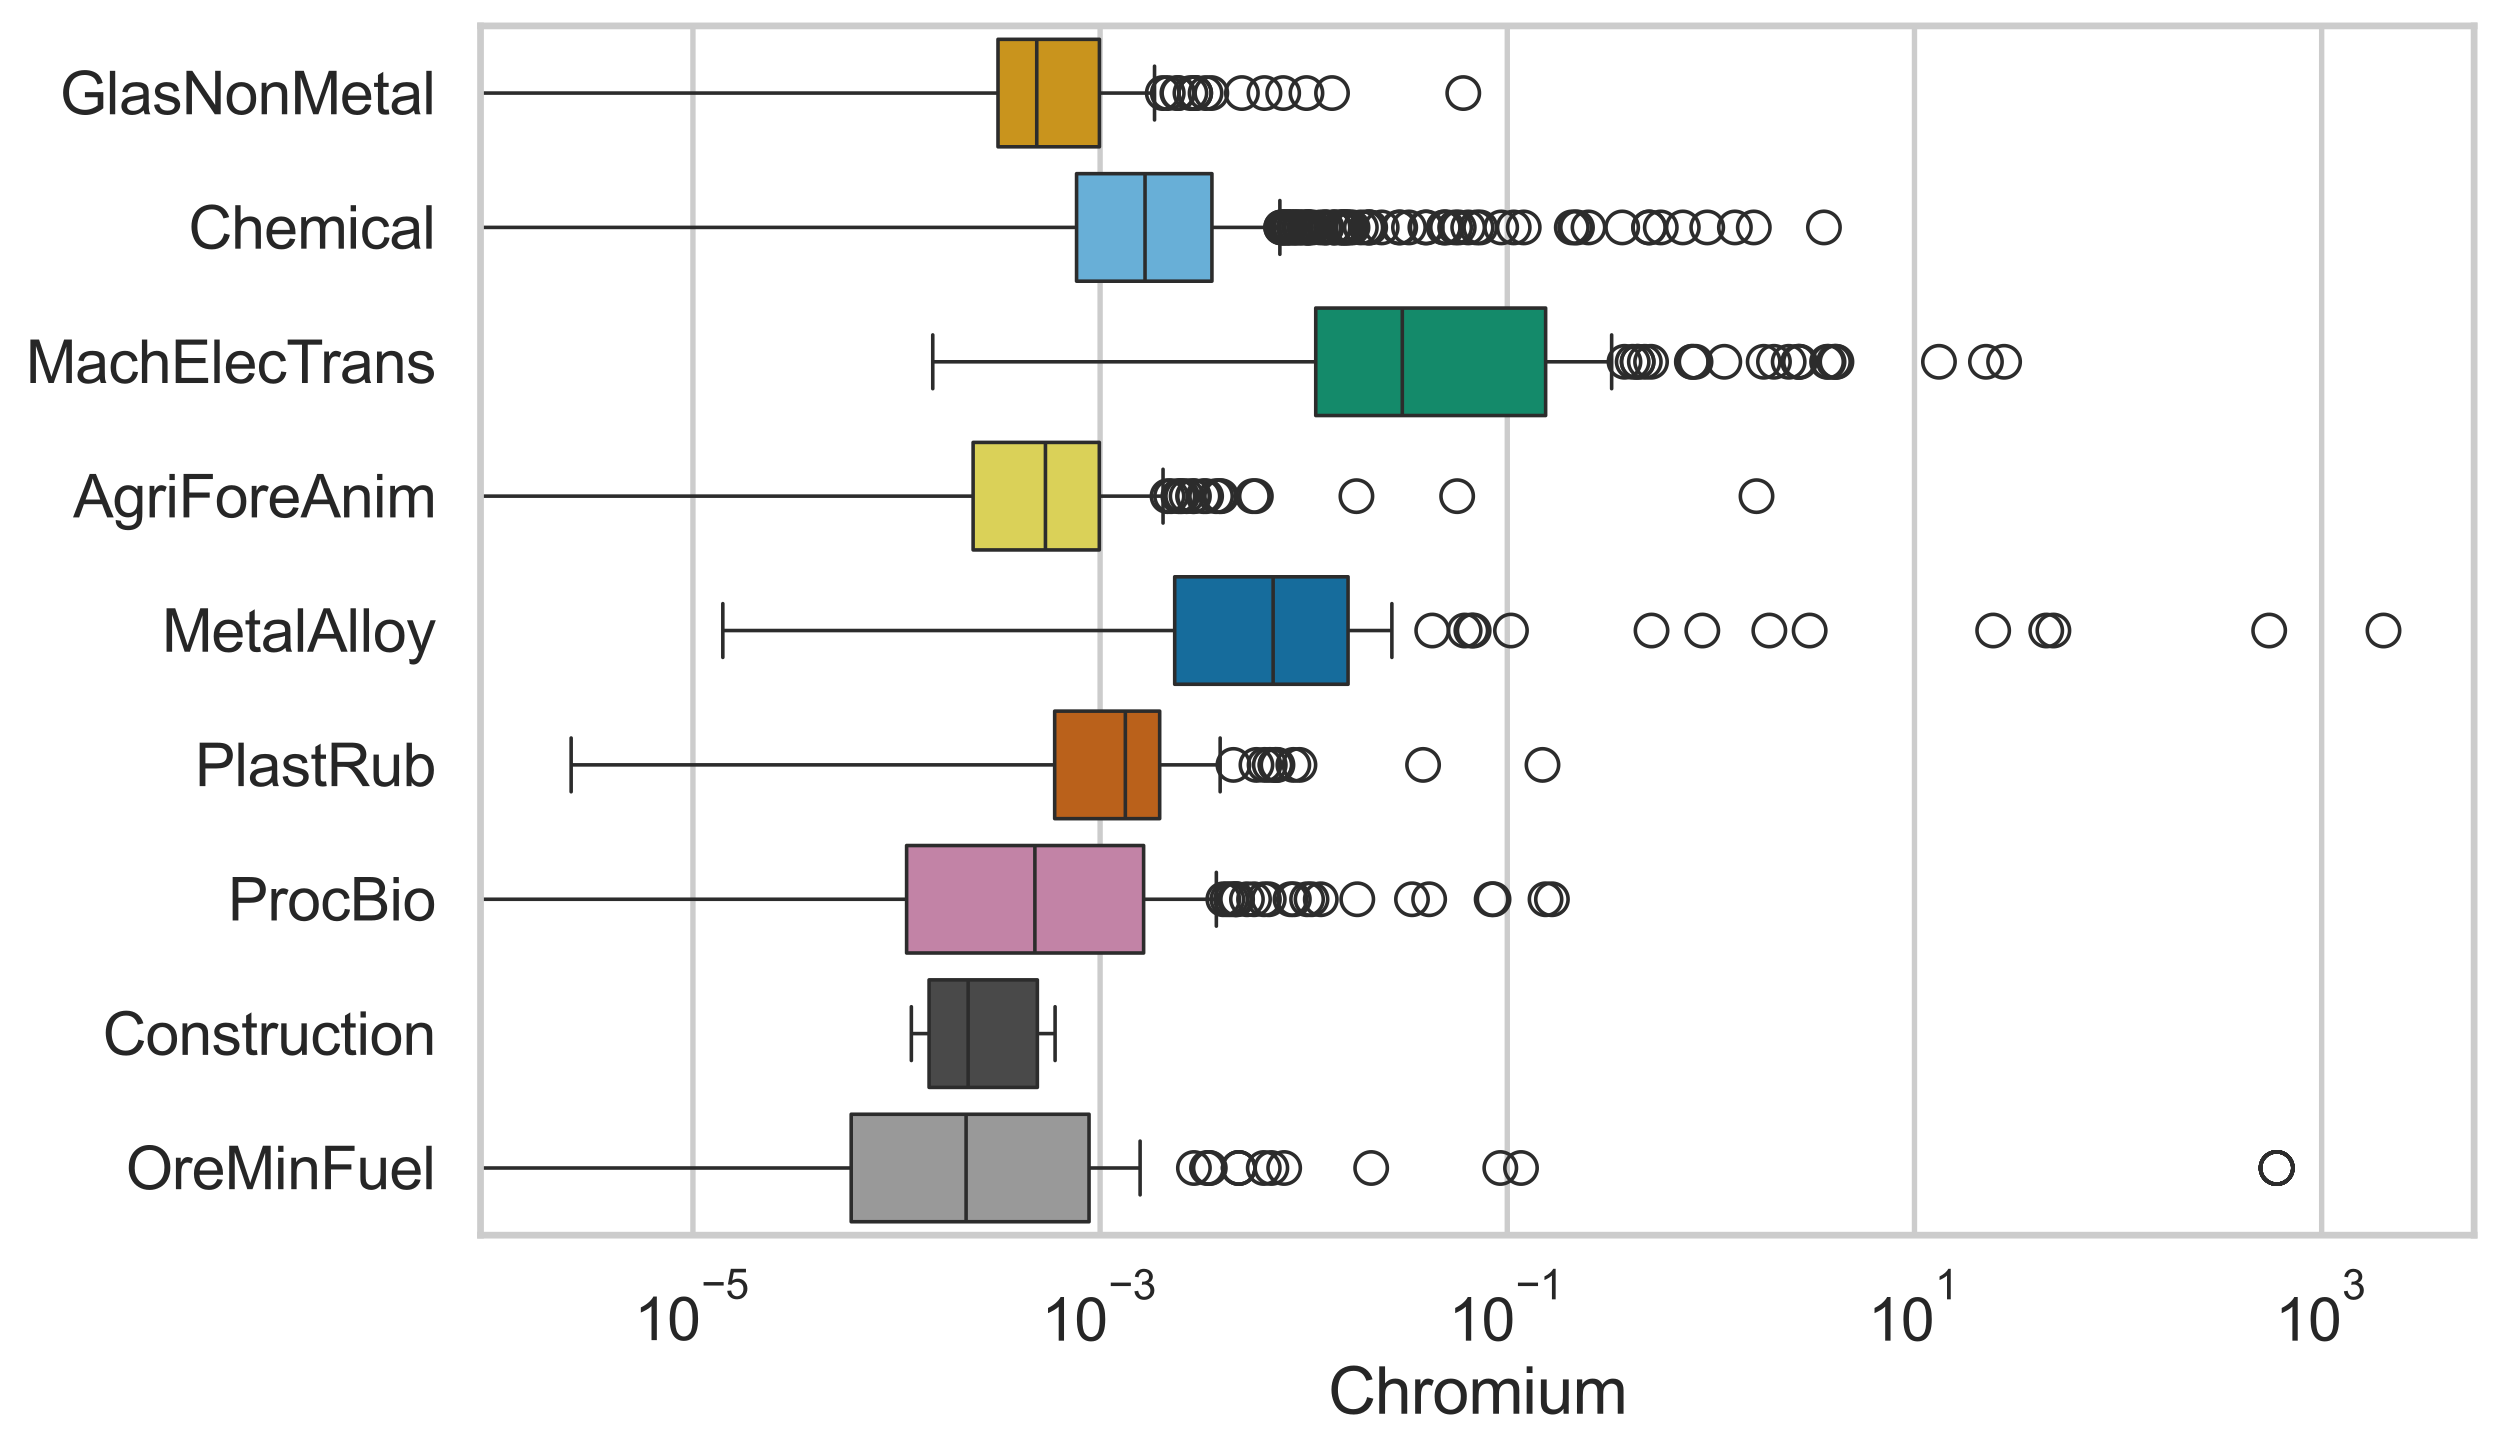 <?xml version="1.0" encoding="utf-8" standalone="no"?>
<!DOCTYPE svg PUBLIC "-//W3C//DTD SVG 1.1//EN"
  "http://www.w3.org/Graphics/SVG/1.1/DTD/svg11.dtd">
<svg xmlns:xlink="http://www.w3.org/1999/xlink" width="695.577pt" height="404.121pt" viewBox="0 0 695.577 404.121" xmlns="http://www.w3.org/2000/svg" version="1.1">
 <defs>
  <style type="text/css">*{stroke-linejoin: round; stroke-linecap: butt}</style>
 </defs>
 <g id="figure_1">
  <g id="patch_1">
   <path d="M 0 404.121 
L 695.577 404.121 
L 695.577 0 
L 0 0 
z
" style="fill: #ffffff"/>
  </g>
  <g id="axes_1">
   <g id="patch_2">
    <path d="M 133.697 343.665 
L 688.377 343.665 
L 688.377 7.2 
L 133.697 7.2 
z
" style="fill: #ffffff"/>
   </g>
   <g id="matplotlib.axis_1">
    <g id="xtick_1">
     <g id="line2d_1">
      <path d="M 192.794 343.665 
L 192.794 7.2 
" clip-path="url(#pe5f63f9178)" style="fill: none; stroke: #cccccc; stroke-width: 1.5; stroke-linecap: round"/>
     </g>
     <g id="text_1">
      <!-- $\mathdefault{10^{-5}}$ -->
      <g style="fill: #262626" transform="translate(176.459 373.015) scale(0.165 -0.165)">
       <defs>
        <path id="ArialMT-31" d="M 2384 0 
L 1822 0 
L 1822 3584 
Q 1619 3391 1289 3197 
Q 959 3003 697 2906 
L 697 3450 
Q 1169 3672 1522 3987 
Q 1875 4303 2022 4600 
L 2384 4600 
L 2384 0 
z
" transform="scale(0.016)"/>
        <path id="ArialMT-30" d="M 266 2259 
Q 266 3072 433 3567 
Q 600 4063 929 4331 
Q 1259 4600 1759 4600 
Q 2128 4600 2406 4451 
Q 2684 4303 2865 4023 
Q 3047 3744 3150 3342 
Q 3253 2941 3253 2259 
Q 3253 1453 3087 958 
Q 2922 463 2592 192 
Q 2263 -78 1759 -78 
Q 1097 -78 719 397 
Q 266 969 266 2259 
z
M 844 2259 
Q 844 1131 1108 757 
Q 1372 384 1759 384 
Q 2147 384 2411 759 
Q 2675 1134 2675 2259 
Q 2675 3391 2411 3762 
Q 2147 4134 1753 4134 
Q 1366 4134 1134 3806 
Q 844 3388 844 2259 
z
" transform="scale(0.016)"/>
        <path id="ArialMT-2212" d="M 3381 1997 
L 356 1997 
L 356 2522 
L 3381 2522 
L 3381 1997 
z
" transform="scale(0.016)"/>
        <path id="ArialMT-35" d="M 266 1200 
L 856 1250 
Q 922 819 1161 601 
Q 1400 384 1738 384 
Q 2144 384 2425 690 
Q 2706 997 2706 1503 
Q 2706 1984 2436 2262 
Q 2166 2541 1728 2541 
Q 1456 2541 1237 2417 
Q 1019 2294 894 2097 
L 366 2166 
L 809 4519 
L 3088 4519 
L 3088 3981 
L 1259 3981 
L 1013 2750 
Q 1425 3038 1878 3038 
Q 2478 3038 2890 2622 
Q 3303 2206 3303 1553 
Q 3303 931 2941 478 
Q 2500 -78 1738 -78 
Q 1113 -78 717 272 
Q 322 622 266 1200 
z
" transform="scale(0.016)"/>
       </defs>
       <use xlink:href="#ArialMT-31" transform="translate(0 0.88)"/>
       <use xlink:href="#ArialMT-30" transform="translate(55.615 0.88)"/>
       <use xlink:href="#ArialMT-2212" transform="translate(112.973 70.573) scale(0.7)"/>
       <use xlink:href="#ArialMT-35" transform="translate(153.852 70.573) scale(0.7)"/>
      </g>
     </g>
    </g>
    <g id="xtick_2">
     <g id="line2d_2">
      <path d="M 306.085 343.665 
L 306.085 7.2 
" clip-path="url(#pe5f63f9178)" style="fill: none; stroke: #cccccc; stroke-width: 1.5; stroke-linecap: round"/>
     </g>
     <g id="text_2">
      <!-- $\mathdefault{10^{-3}}$ -->
      <g style="fill: #262626" transform="translate(289.75 373.18) scale(0.165 -0.165)">
       <defs>
        <path id="ArialMT-33" d="M 269 1209 
L 831 1284 
Q 928 806 1161 595 
Q 1394 384 1728 384 
Q 2125 384 2398 659 
Q 2672 934 2672 1341 
Q 2672 1728 2419 1979 
Q 2166 2231 1775 2231 
Q 1616 2231 1378 2169 
L 1441 2663 
Q 1497 2656 1531 2656 
Q 1891 2656 2178 2843 
Q 2466 3031 2466 3422 
Q 2466 3731 2256 3934 
Q 2047 4138 1716 4138 
Q 1388 4138 1169 3931 
Q 950 3725 888 3313 
L 325 3413 
Q 428 3978 793 4289 
Q 1159 4600 1703 4600 
Q 2078 4600 2393 4439 
Q 2709 4278 2876 4000 
Q 3044 3722 3044 3409 
Q 3044 3113 2884 2869 
Q 2725 2625 2413 2481 
Q 2819 2388 3044 2092 
Q 3269 1797 3269 1353 
Q 3269 753 2831 336 
Q 2394 -81 1725 -81 
Q 1122 -81 723 278 
Q 325 638 269 1209 
z
" transform="scale(0.016)"/>
       </defs>
       <use xlink:href="#ArialMT-31" transform="translate(0 0.994)"/>
       <use xlink:href="#ArialMT-30" transform="translate(55.615 0.994)"/>
       <use xlink:href="#ArialMT-2212" transform="translate(112.973 70.688) scale(0.7)"/>
       <use xlink:href="#ArialMT-33" transform="translate(153.852 70.688) scale(0.7)"/>
      </g>
     </g>
    </g>
    <g id="xtick_3">
     <g id="line2d_3">
      <path d="M 419.375 343.665 
L 419.375 7.2 
" clip-path="url(#pe5f63f9178)" style="fill: none; stroke: #cccccc; stroke-width: 1.5; stroke-linecap: round"/>
     </g>
     <g id="text_3">
      <!-- $\mathdefault{10^{-1}}$ -->
      <g style="fill: #262626" transform="translate(403.04 373.18) scale(0.165 -0.165)">
       <use xlink:href="#ArialMT-31" transform="translate(0 0.994)"/>
       <use xlink:href="#ArialMT-30" transform="translate(55.615 0.994)"/>
       <use xlink:href="#ArialMT-2212" transform="translate(112.973 70.688) scale(0.7)"/>
       <use xlink:href="#ArialMT-31" transform="translate(153.852 70.688) scale(0.7)"/>
      </g>
     </g>
    </g>
    <g id="xtick_4">
     <g id="line2d_4">
      <path d="M 532.666 343.665 
L 532.666 7.2 
" clip-path="url(#pe5f63f9178)" style="fill: none; stroke: #cccccc; stroke-width: 1.5; stroke-linecap: round"/>
     </g>
     <g id="text_4">
      <!-- $\mathdefault{10^{1}}$ -->
      <g style="fill: #262626" transform="translate(519.713 373.18) scale(0.165 -0.165)">
       <use xlink:href="#ArialMT-31" transform="translate(0 0.994)"/>
       <use xlink:href="#ArialMT-30" transform="translate(55.615 0.994)"/>
       <use xlink:href="#ArialMT-31" transform="translate(112.973 70.688) scale(0.7)"/>
      </g>
     </g>
    </g>
    <g id="xtick_5">
     <g id="line2d_5">
      <path d="M 645.956 343.665 
L 645.956 7.2 
" clip-path="url(#pe5f63f9178)" style="fill: none; stroke: #cccccc; stroke-width: 1.5; stroke-linecap: round"/>
     </g>
     <g id="text_5">
      <!-- $\mathdefault{10^{3}}$ -->
      <g style="fill: #262626" transform="translate(633.004 373.18) scale(0.165 -0.165)">
       <use xlink:href="#ArialMT-31" transform="translate(0 0.994)"/>
       <use xlink:href="#ArialMT-30" transform="translate(55.615 0.994)"/>
       <use xlink:href="#ArialMT-33" transform="translate(112.973 70.688) scale(0.7)"/>
      </g>
     </g>
    </g>
    <g id="text_6">
     <!-- Chromium -->
     <g style="fill: #262626" transform="translate(369.533 393.344) scale(0.18 -0.18)">
      <defs>
       <path id="ArialMT-43" d="M 3763 1606 
L 4369 1453 
Q 4178 706 3683 314 
Q 3188 -78 2472 -78 
Q 1731 -78 1267 223 
Q 803 525 561 1097 
Q 319 1669 319 2325 
Q 319 3041 592 3573 
Q 866 4106 1370 4382 
Q 1875 4659 2481 4659 
Q 3169 4659 3637 4309 
Q 4106 3959 4291 3325 
L 3694 3184 
Q 3534 3684 3231 3912 
Q 2928 4141 2469 4141 
Q 1941 4141 1586 3887 
Q 1231 3634 1087 3207 
Q 944 2781 944 2328 
Q 944 1744 1114 1308 
Q 1284 872 1643 656 
Q 2003 441 2422 441 
Q 2931 441 3284 734 
Q 3638 1028 3763 1606 
z
" transform="scale(0.016)"/>
       <path id="ArialMT-68" d="M 422 0 
L 422 4581 
L 984 4581 
L 984 2938 
Q 1378 3394 1978 3394 
Q 2347 3394 2619 3248 
Q 2891 3103 3008 2847 
Q 3125 2591 3125 2103 
L 3125 0 
L 2563 0 
L 2563 2103 
Q 2563 2525 2380 2717 
Q 2197 2909 1863 2909 
Q 1613 2909 1392 2779 
Q 1172 2650 1078 2428 
Q 984 2206 984 1816 
L 984 0 
L 422 0 
z
" transform="scale(0.016)"/>
       <path id="ArialMT-72" d="M 416 0 
L 416 3319 
L 922 3319 
L 922 2816 
Q 1116 3169 1280 3281 
Q 1444 3394 1641 3394 
Q 1925 3394 2219 3213 
L 2025 2691 
Q 1819 2813 1613 2813 
Q 1428 2813 1281 2702 
Q 1134 2591 1072 2394 
Q 978 2094 978 1738 
L 978 0 
L 416 0 
z
" transform="scale(0.016)"/>
       <path id="ArialMT-6f" d="M 213 1659 
Q 213 2581 725 3025 
Q 1153 3394 1769 3394 
Q 2453 3394 2887 2945 
Q 3322 2497 3322 1706 
Q 3322 1066 3130 698 
Q 2938 331 2570 128 
Q 2203 -75 1769 -75 
Q 1072 -75 642 372 
Q 213 819 213 1659 
z
M 791 1659 
Q 791 1022 1069 705 
Q 1347 388 1769 388 
Q 2188 388 2466 706 
Q 2744 1025 2744 1678 
Q 2744 2294 2464 2611 
Q 2184 2928 1769 2928 
Q 1347 2928 1069 2612 
Q 791 2297 791 1659 
z
" transform="scale(0.016)"/>
       <path id="ArialMT-6d" d="M 422 0 
L 422 3319 
L 925 3319 
L 925 2853 
Q 1081 3097 1340 3245 
Q 1600 3394 1931 3394 
Q 2300 3394 2536 3241 
Q 2772 3088 2869 2813 
Q 3263 3394 3894 3394 
Q 4388 3394 4653 3120 
Q 4919 2847 4919 2278 
L 4919 0 
L 4359 0 
L 4359 2091 
Q 4359 2428 4304 2576 
Q 4250 2725 4106 2815 
Q 3963 2906 3769 2906 
Q 3419 2906 3187 2673 
Q 2956 2441 2956 1928 
L 2956 0 
L 2394 0 
L 2394 2156 
Q 2394 2531 2256 2718 
Q 2119 2906 1806 2906 
Q 1569 2906 1367 2781 
Q 1166 2656 1075 2415 
Q 984 2175 984 1722 
L 984 0 
L 422 0 
z
" transform="scale(0.016)"/>
       <path id="ArialMT-69" d="M 425 3934 
L 425 4581 
L 988 4581 
L 988 3934 
L 425 3934 
z
M 425 0 
L 425 3319 
L 988 3319 
L 988 0 
L 425 0 
z
" transform="scale(0.016)"/>
       <path id="ArialMT-75" d="M 2597 0 
L 2597 488 
Q 2209 -75 1544 -75 
Q 1250 -75 995 37 
Q 741 150 617 320 
Q 494 491 444 738 
Q 409 903 409 1263 
L 409 3319 
L 972 3319 
L 972 1478 
Q 972 1038 1006 884 
Q 1059 663 1231 536 
Q 1403 409 1656 409 
Q 1909 409 2131 539 
Q 2353 669 2445 892 
Q 2538 1116 2538 1541 
L 2538 3319 
L 3100 3319 
L 3100 0 
L 2597 0 
z
" transform="scale(0.016)"/>
      </defs>
      <use xlink:href="#ArialMT-43"/>
      <use xlink:href="#ArialMT-68" transform="translate(72.217 0)"/>
      <use xlink:href="#ArialMT-72" transform="translate(127.832 0)"/>
      <use xlink:href="#ArialMT-6f" transform="translate(161.133 0)"/>
      <use xlink:href="#ArialMT-6d" transform="translate(216.748 0)"/>
      <use xlink:href="#ArialMT-69" transform="translate(300.049 0)"/>
      <use xlink:href="#ArialMT-75" transform="translate(322.266 0)"/>
      <use xlink:href="#ArialMT-6d" transform="translate(377.881 0)"/>
     </g>
    </g>
   </g>
   <g id="matplotlib.axis_2">
    <g id="ytick_1">
     <g id="text_7">
      <!-- GlasNonMetal -->
      <g style="fill: #262626" transform="translate(16.659 31.798) scale(0.165 -0.165)">
       <defs>
        <path id="ArialMT-47" d="M 2638 1797 
L 2638 2334 
L 4578 2338 
L 4578 638 
Q 4131 281 3656 101 
Q 3181 -78 2681 -78 
Q 2006 -78 1454 211 
Q 903 500 622 1047 
Q 341 1594 341 2269 
Q 341 2938 620 3517 
Q 900 4097 1425 4378 
Q 1950 4659 2634 4659 
Q 3131 4659 3532 4498 
Q 3934 4338 4162 4050 
Q 4391 3763 4509 3300 
L 3963 3150 
Q 3859 3500 3706 3700 
Q 3553 3900 3268 4020 
Q 2984 4141 2638 4141 
Q 2222 4141 1919 4014 
Q 1616 3888 1430 3681 
Q 1244 3475 1141 3228 
Q 966 2803 966 2306 
Q 966 1694 1177 1281 
Q 1388 869 1791 669 
Q 2194 469 2647 469 
Q 3041 469 3416 620 
Q 3791 772 3984 944 
L 3984 1797 
L 2638 1797 
z
" transform="scale(0.016)"/>
        <path id="ArialMT-6c" d="M 409 0 
L 409 4581 
L 972 4581 
L 972 0 
L 409 0 
z
" transform="scale(0.016)"/>
        <path id="ArialMT-61" d="M 2588 409 
Q 2275 144 1986 34 
Q 1697 -75 1366 -75 
Q 819 -75 525 192 
Q 231 459 231 875 
Q 231 1119 342 1320 
Q 453 1522 633 1644 
Q 813 1766 1038 1828 
Q 1203 1872 1538 1913 
Q 2219 1994 2541 2106 
Q 2544 2222 2544 2253 
Q 2544 2597 2384 2738 
Q 2169 2928 1744 2928 
Q 1347 2928 1158 2789 
Q 969 2650 878 2297 
L 328 2372 
Q 403 2725 575 2942 
Q 747 3159 1072 3276 
Q 1397 3394 1825 3394 
Q 2250 3394 2515 3294 
Q 2781 3194 2906 3042 
Q 3031 2891 3081 2659 
Q 3109 2516 3109 2141 
L 3109 1391 
Q 3109 606 3145 398 
Q 3181 191 3288 0 
L 2700 0 
Q 2613 175 2588 409 
z
M 2541 1666 
Q 2234 1541 1622 1453 
Q 1275 1403 1131 1340 
Q 988 1278 909 1158 
Q 831 1038 831 891 
Q 831 666 1001 516 
Q 1172 366 1500 366 
Q 1825 366 2078 508 
Q 2331 650 2450 897 
Q 2541 1088 2541 1459 
L 2541 1666 
z
" transform="scale(0.016)"/>
        <path id="ArialMT-73" d="M 197 991 
L 753 1078 
Q 800 744 1014 566 
Q 1228 388 1613 388 
Q 2000 388 2187 545 
Q 2375 703 2375 916 
Q 2375 1106 2209 1216 
Q 2094 1291 1634 1406 
Q 1016 1563 777 1677 
Q 538 1791 414 1992 
Q 291 2194 291 2438 
Q 291 2659 392 2848 
Q 494 3038 669 3163 
Q 800 3259 1026 3326 
Q 1253 3394 1513 3394 
Q 1903 3394 2198 3281 
Q 2494 3169 2634 2976 
Q 2775 2784 2828 2463 
L 2278 2388 
Q 2241 2644 2061 2787 
Q 1881 2931 1553 2931 
Q 1166 2931 1000 2803 
Q 834 2675 834 2503 
Q 834 2394 903 2306 
Q 972 2216 1119 2156 
Q 1203 2125 1616 2013 
Q 2213 1853 2448 1751 
Q 2684 1650 2818 1456 
Q 2953 1263 2953 975 
Q 2953 694 2789 445 
Q 2625 197 2315 61 
Q 2006 -75 1616 -75 
Q 969 -75 630 194 
Q 291 463 197 991 
z
" transform="scale(0.016)"/>
        <path id="ArialMT-4e" d="M 488 0 
L 488 4581 
L 1109 4581 
L 3516 984 
L 3516 4581 
L 4097 4581 
L 4097 0 
L 3475 0 
L 1069 3600 
L 1069 0 
L 488 0 
z
" transform="scale(0.016)"/>
        <path id="ArialMT-6e" d="M 422 0 
L 422 3319 
L 928 3319 
L 928 2847 
Q 1294 3394 1984 3394 
Q 2284 3394 2536 3286 
Q 2788 3178 2913 3003 
Q 3038 2828 3088 2588 
Q 3119 2431 3119 2041 
L 3119 0 
L 2556 0 
L 2556 2019 
Q 2556 2363 2490 2533 
Q 2425 2703 2258 2804 
Q 2091 2906 1866 2906 
Q 1506 2906 1245 2678 
Q 984 2450 984 1813 
L 984 0 
L 422 0 
z
" transform="scale(0.016)"/>
        <path id="ArialMT-4d" d="M 475 0 
L 475 4581 
L 1388 4581 
L 2472 1338 
Q 2622 884 2691 659 
Q 2769 909 2934 1394 
L 4031 4581 
L 4847 4581 
L 4847 0 
L 4263 0 
L 4263 3834 
L 2931 0 
L 2384 0 
L 1059 3900 
L 1059 0 
L 475 0 
z
" transform="scale(0.016)"/>
        <path id="ArialMT-65" d="M 2694 1069 
L 3275 997 
Q 3138 488 2766 206 
Q 2394 -75 1816 -75 
Q 1088 -75 661 373 
Q 234 822 234 1631 
Q 234 2469 665 2931 
Q 1097 3394 1784 3394 
Q 2450 3394 2872 2941 
Q 3294 2488 3294 1666 
Q 3294 1616 3291 1516 
L 816 1516 
Q 847 969 1125 678 
Q 1403 388 1819 388 
Q 2128 388 2347 550 
Q 2566 713 2694 1069 
z
M 847 1978 
L 2700 1978 
Q 2663 2397 2488 2606 
Q 2219 2931 1791 2931 
Q 1403 2931 1139 2672 
Q 875 2413 847 1978 
z
" transform="scale(0.016)"/>
        <path id="ArialMT-74" d="M 1650 503 
L 1731 6 
Q 1494 -44 1306 -44 
Q 1000 -44 831 53 
Q 663 150 594 308 
Q 525 466 525 972 
L 525 2881 
L 113 2881 
L 113 3319 
L 525 3319 
L 525 4141 
L 1084 4478 
L 1084 3319 
L 1650 3319 
L 1650 2881 
L 1084 2881 
L 1084 941 
Q 1084 700 1114 631 
Q 1144 563 1211 522 
Q 1278 481 1403 481 
Q 1497 481 1650 503 
z
" transform="scale(0.016)"/>
       </defs>
       <use xlink:href="#ArialMT-47"/>
       <use xlink:href="#ArialMT-6c" transform="translate(77.783 0)"/>
       <use xlink:href="#ArialMT-61" transform="translate(100 0)"/>
       <use xlink:href="#ArialMT-73" transform="translate(155.615 0)"/>
       <use xlink:href="#ArialMT-4e" transform="translate(205.615 0)"/>
       <use xlink:href="#ArialMT-6f" transform="translate(277.832 0)"/>
       <use xlink:href="#ArialMT-6e" transform="translate(333.447 0)"/>
       <use xlink:href="#ArialMT-4d" transform="translate(389.062 0)"/>
       <use xlink:href="#ArialMT-65" transform="translate(472.363 0)"/>
       <use xlink:href="#ArialMT-74" transform="translate(527.979 0)"/>
       <use xlink:href="#ArialMT-61" transform="translate(555.762 0)"/>
       <use xlink:href="#ArialMT-6c" transform="translate(611.377 0)"/>
      </g>
     </g>
    </g>
    <g id="ytick_2">
     <g id="text_8">
      <!-- Chemical -->
      <g style="fill: #262626" transform="translate(52.428 69.183) scale(0.165 -0.165)">
       <defs>
        <path id="ArialMT-63" d="M 2588 1216 
L 3141 1144 
Q 3050 572 2676 248 
Q 2303 -75 1759 -75 
Q 1078 -75 664 370 
Q 250 816 250 1647 
Q 250 2184 428 2587 
Q 606 2991 970 3192 
Q 1334 3394 1763 3394 
Q 2303 3394 2647 3120 
Q 2991 2847 3088 2344 
L 2541 2259 
Q 2463 2594 2264 2762 
Q 2066 2931 1784 2931 
Q 1359 2931 1093 2626 
Q 828 2322 828 1663 
Q 828 994 1084 691 
Q 1341 388 1753 388 
Q 2084 388 2306 591 
Q 2528 794 2588 1216 
z
" transform="scale(0.016)"/>
       </defs>
       <use xlink:href="#ArialMT-43"/>
       <use xlink:href="#ArialMT-68" transform="translate(72.217 0)"/>
       <use xlink:href="#ArialMT-65" transform="translate(127.832 0)"/>
       <use xlink:href="#ArialMT-6d" transform="translate(183.447 0)"/>
       <use xlink:href="#ArialMT-69" transform="translate(266.748 0)"/>
       <use xlink:href="#ArialMT-63" transform="translate(288.965 0)"/>
       <use xlink:href="#ArialMT-61" transform="translate(338.965 0)"/>
       <use xlink:href="#ArialMT-6c" transform="translate(394.58 0)"/>
      </g>
     </g>
    </g>
    <g id="ytick_3">
     <g id="text_9">
      <!-- MachElecTrans -->
      <g style="fill: #262626" transform="translate(7.2 106.568) scale(0.165 -0.165)">
       <defs>
        <path id="ArialMT-45" d="M 506 0 
L 506 4581 
L 3819 4581 
L 3819 4041 
L 1113 4041 
L 1113 2638 
L 3647 2638 
L 3647 2100 
L 1113 2100 
L 1113 541 
L 3925 541 
L 3925 0 
L 506 0 
z
" transform="scale(0.016)"/>
        <path id="ArialMT-54" d="M 1659 0 
L 1659 4041 
L 150 4041 
L 150 4581 
L 3781 4581 
L 3781 4041 
L 2266 4041 
L 2266 0 
L 1659 0 
z
" transform="scale(0.016)"/>
       </defs>
       <use xlink:href="#ArialMT-4d"/>
       <use xlink:href="#ArialMT-61" transform="translate(83.301 0)"/>
       <use xlink:href="#ArialMT-63" transform="translate(138.916 0)"/>
       <use xlink:href="#ArialMT-68" transform="translate(188.916 0)"/>
       <use xlink:href="#ArialMT-45" transform="translate(244.531 0)"/>
       <use xlink:href="#ArialMT-6c" transform="translate(311.23 0)"/>
       <use xlink:href="#ArialMT-65" transform="translate(333.447 0)"/>
       <use xlink:href="#ArialMT-63" transform="translate(389.062 0)"/>
       <use xlink:href="#ArialMT-54" transform="translate(439.062 0)"/>
       <use xlink:href="#ArialMT-72" transform="translate(496.396 0)"/>
       <use xlink:href="#ArialMT-61" transform="translate(529.697 0)"/>
       <use xlink:href="#ArialMT-6e" transform="translate(585.312 0)"/>
       <use xlink:href="#ArialMT-73" transform="translate(640.928 0)"/>
      </g>
     </g>
    </g>
    <g id="ytick_4">
     <g id="text_10">
      <!-- AgriForeAnim -->
      <g style="fill: #262626" transform="translate(20.341 143.953) scale(0.165 -0.165)">
       <defs>
        <path id="ArialMT-41" d="M -9 0 
L 1750 4581 
L 2403 4581 
L 4278 0 
L 3588 0 
L 3053 1388 
L 1138 1388 
L 634 0 
L -9 0 
z
M 1313 1881 
L 2866 1881 
L 2388 3150 
Q 2169 3728 2063 4100 
Q 1975 3659 1816 3225 
L 1313 1881 
z
" transform="scale(0.016)"/>
        <path id="ArialMT-67" d="M 319 -275 
L 866 -356 
Q 900 -609 1056 -725 
Q 1266 -881 1628 -881 
Q 2019 -881 2231 -725 
Q 2444 -569 2519 -288 
Q 2563 -116 2559 434 
Q 2191 0 1641 0 
Q 956 0 581 494 
Q 206 988 206 1678 
Q 206 2153 378 2554 
Q 550 2956 876 3175 
Q 1203 3394 1644 3394 
Q 2231 3394 2613 2919 
L 2613 3319 
L 3131 3319 
L 3131 450 
Q 3131 -325 2973 -648 
Q 2816 -972 2473 -1159 
Q 2131 -1347 1631 -1347 
Q 1038 -1347 672 -1080 
Q 306 -813 319 -275 
z
M 784 1719 
Q 784 1066 1043 766 
Q 1303 466 1694 466 
Q 2081 466 2343 764 
Q 2606 1063 2606 1700 
Q 2606 2309 2336 2618 
Q 2066 2928 1684 2928 
Q 1309 2928 1046 2623 
Q 784 2319 784 1719 
z
" transform="scale(0.016)"/>
        <path id="ArialMT-46" d="M 525 0 
L 525 4581 
L 3616 4581 
L 3616 4041 
L 1131 4041 
L 1131 2622 
L 3281 2622 
L 3281 2081 
L 1131 2081 
L 1131 0 
L 525 0 
z
" transform="scale(0.016)"/>
       </defs>
       <use xlink:href="#ArialMT-41"/>
       <use xlink:href="#ArialMT-67" transform="translate(66.699 0)"/>
       <use xlink:href="#ArialMT-72" transform="translate(122.314 0)"/>
       <use xlink:href="#ArialMT-69" transform="translate(155.615 0)"/>
       <use xlink:href="#ArialMT-46" transform="translate(177.832 0)"/>
       <use xlink:href="#ArialMT-6f" transform="translate(238.916 0)"/>
       <use xlink:href="#ArialMT-72" transform="translate(294.531 0)"/>
       <use xlink:href="#ArialMT-65" transform="translate(327.832 0)"/>
       <use xlink:href="#ArialMT-41" transform="translate(383.447 0)"/>
       <use xlink:href="#ArialMT-6e" transform="translate(450.146 0)"/>
       <use xlink:href="#ArialMT-69" transform="translate(505.762 0)"/>
       <use xlink:href="#ArialMT-6d" transform="translate(527.979 0)"/>
      </g>
     </g>
    </g>
    <g id="ytick_5">
     <g id="text_11">
      <!-- MetalAlloy -->
      <g style="fill: #262626" transform="translate(45.088 181.337) scale(0.165 -0.165)">
       <defs>
        <path id="ArialMT-79" d="M 397 -1278 
L 334 -750 
Q 519 -800 656 -800 
Q 844 -800 956 -737 
Q 1069 -675 1141 -563 
Q 1194 -478 1313 -144 
Q 1328 -97 1363 -6 
L 103 3319 
L 709 3319 
L 1400 1397 
Q 1534 1031 1641 628 
Q 1738 1016 1872 1384 
L 2581 3319 
L 3144 3319 
L 1881 -56 
Q 1678 -603 1566 -809 
Q 1416 -1088 1222 -1217 
Q 1028 -1347 759 -1347 
Q 597 -1347 397 -1278 
z
" transform="scale(0.016)"/>
       </defs>
       <use xlink:href="#ArialMT-4d"/>
       <use xlink:href="#ArialMT-65" transform="translate(83.301 0)"/>
       <use xlink:href="#ArialMT-74" transform="translate(138.916 0)"/>
       <use xlink:href="#ArialMT-61" transform="translate(166.699 0)"/>
       <use xlink:href="#ArialMT-6c" transform="translate(222.314 0)"/>
       <use xlink:href="#ArialMT-41" transform="translate(244.531 0)"/>
       <use xlink:href="#ArialMT-6c" transform="translate(311.23 0)"/>
       <use xlink:href="#ArialMT-6c" transform="translate(333.447 0)"/>
       <use xlink:href="#ArialMT-6f" transform="translate(355.664 0)"/>
       <use xlink:href="#ArialMT-79" transform="translate(411.279 0)"/>
      </g>
     </g>
    </g>
    <g id="ytick_6">
     <g id="text_12">
      <!-- PlastRub -->
      <g style="fill: #262626" transform="translate(54.248 218.722) scale(0.165 -0.165)">
       <defs>
        <path id="ArialMT-50" d="M 494 0 
L 494 4581 
L 2222 4581 
Q 2678 4581 2919 4538 
Q 3256 4481 3484 4323 
Q 3713 4166 3852 3881 
Q 3991 3597 3991 3256 
Q 3991 2672 3619 2267 
Q 3247 1863 2275 1863 
L 1100 1863 
L 1100 0 
L 494 0 
z
M 1100 2403 
L 2284 2403 
Q 2872 2403 3119 2622 
Q 3366 2841 3366 3238 
Q 3366 3525 3220 3729 
Q 3075 3934 2838 4000 
Q 2684 4041 2272 4041 
L 1100 4041 
L 1100 2403 
z
" transform="scale(0.016)"/>
        <path id="ArialMT-52" d="M 503 0 
L 503 4581 
L 2534 4581 
Q 3147 4581 3465 4457 
Q 3784 4334 3975 4021 
Q 4166 3709 4166 3331 
Q 4166 2844 3850 2509 
Q 3534 2175 2875 2084 
Q 3116 1969 3241 1856 
Q 3506 1613 3744 1247 
L 4541 0 
L 3778 0 
L 3172 953 
Q 2906 1366 2734 1584 
Q 2563 1803 2427 1890 
Q 2291 1978 2150 2013 
Q 2047 2034 1813 2034 
L 1109 2034 
L 1109 0 
L 503 0 
z
M 1109 2559 
L 2413 2559 
Q 2828 2559 3062 2645 
Q 3297 2731 3419 2920 
Q 3541 3109 3541 3331 
Q 3541 3656 3305 3865 
Q 3069 4075 2559 4075 
L 1109 4075 
L 1109 2559 
z
" transform="scale(0.016)"/>
        <path id="ArialMT-62" d="M 941 0 
L 419 0 
L 419 4581 
L 981 4581 
L 981 2947 
Q 1338 3394 1891 3394 
Q 2197 3394 2470 3270 
Q 2744 3147 2920 2923 
Q 3097 2700 3197 2384 
Q 3297 2069 3297 1709 
Q 3297 856 2875 390 
Q 2453 -75 1863 -75 
Q 1275 -75 941 416 
L 941 0 
z
M 934 1684 
Q 934 1088 1097 822 
Q 1363 388 1816 388 
Q 2184 388 2453 708 
Q 2722 1028 2722 1663 
Q 2722 2313 2464 2622 
Q 2206 2931 1841 2931 
Q 1472 2931 1203 2611 
Q 934 2291 934 1684 
z
" transform="scale(0.016)"/>
       </defs>
       <use xlink:href="#ArialMT-50"/>
       <use xlink:href="#ArialMT-6c" transform="translate(66.699 0)"/>
       <use xlink:href="#ArialMT-61" transform="translate(88.916 0)"/>
       <use xlink:href="#ArialMT-73" transform="translate(144.531 0)"/>
       <use xlink:href="#ArialMT-74" transform="translate(194.531 0)"/>
       <use xlink:href="#ArialMT-52" transform="translate(222.314 0)"/>
       <use xlink:href="#ArialMT-75" transform="translate(294.531 0)"/>
       <use xlink:href="#ArialMT-62" transform="translate(350.146 0)"/>
      </g>
     </g>
    </g>
    <g id="ytick_7">
     <g id="text_13">
      <!-- ProcBio -->
      <g style="fill: #262626" transform="translate(63.424 256.107) scale(0.165 -0.165)">
       <defs>
        <path id="ArialMT-42" d="M 469 0 
L 469 4581 
L 2188 4581 
Q 2713 4581 3030 4442 
Q 3347 4303 3526 4014 
Q 3706 3725 3706 3409 
Q 3706 3116 3547 2856 
Q 3388 2597 3066 2438 
Q 3481 2316 3704 2022 
Q 3928 1728 3928 1328 
Q 3928 1006 3792 729 
Q 3656 453 3456 303 
Q 3256 153 2954 76 
Q 2653 0 2216 0 
L 469 0 
z
M 1075 2656 
L 2066 2656 
Q 2469 2656 2644 2709 
Q 2875 2778 2992 2937 
Q 3109 3097 3109 3338 
Q 3109 3566 3000 3739 
Q 2891 3913 2687 3977 
Q 2484 4041 1991 4041 
L 1075 4041 
L 1075 2656 
z
M 1075 541 
L 2216 541 
Q 2509 541 2628 563 
Q 2838 600 2978 687 
Q 3119 775 3209 942 
Q 3300 1109 3300 1328 
Q 3300 1584 3169 1773 
Q 3038 1963 2805 2039 
Q 2572 2116 2134 2116 
L 1075 2116 
L 1075 541 
z
" transform="scale(0.016)"/>
       </defs>
       <use xlink:href="#ArialMT-50"/>
       <use xlink:href="#ArialMT-72" transform="translate(66.699 0)"/>
       <use xlink:href="#ArialMT-6f" transform="translate(100 0)"/>
       <use xlink:href="#ArialMT-63" transform="translate(155.615 0)"/>
       <use xlink:href="#ArialMT-42" transform="translate(205.615 0)"/>
       <use xlink:href="#ArialMT-69" transform="translate(272.314 0)"/>
       <use xlink:href="#ArialMT-6f" transform="translate(294.531 0)"/>
      </g>
     </g>
    </g>
    <g id="ytick_8">
     <g id="text_14">
      <!-- Construction -->
      <g style="fill: #262626" transform="translate(28.575 293.492) scale(0.165 -0.165)">
       <use xlink:href="#ArialMT-43"/>
       <use xlink:href="#ArialMT-6f" transform="translate(72.217 0)"/>
       <use xlink:href="#ArialMT-6e" transform="translate(127.832 0)"/>
       <use xlink:href="#ArialMT-73" transform="translate(183.447 0)"/>
       <use xlink:href="#ArialMT-74" transform="translate(233.447 0)"/>
       <use xlink:href="#ArialMT-72" transform="translate(261.23 0)"/>
       <use xlink:href="#ArialMT-75" transform="translate(294.531 0)"/>
       <use xlink:href="#ArialMT-63" transform="translate(350.146 0)"/>
       <use xlink:href="#ArialMT-74" transform="translate(400.146 0)"/>
       <use xlink:href="#ArialMT-69" transform="translate(427.93 0)"/>
       <use xlink:href="#ArialMT-6f" transform="translate(450.146 0)"/>
       <use xlink:href="#ArialMT-6e" transform="translate(505.762 0)"/>
      </g>
     </g>
    </g>
    <g id="ytick_9">
     <g id="text_15">
      <!-- OreMinFuel -->
      <g style="fill: #262626" transform="translate(35.013 330.877) scale(0.165 -0.165)">
       <defs>
        <path id="ArialMT-4f" d="M 309 2231 
Q 309 3372 921 4017 
Q 1534 4663 2503 4663 
Q 3138 4663 3647 4359 
Q 4156 4056 4423 3514 
Q 4691 2972 4691 2284 
Q 4691 1588 4409 1038 
Q 4128 488 3612 205 
Q 3097 -78 2500 -78 
Q 1853 -78 1343 234 
Q 834 547 571 1087 
Q 309 1628 309 2231 
z
M 934 2222 
Q 934 1394 1379 917 
Q 1825 441 2497 441 
Q 3181 441 3623 922 
Q 4066 1403 4066 2288 
Q 4066 2847 3877 3264 
Q 3688 3681 3323 3911 
Q 2959 4141 2506 4141 
Q 1863 4141 1398 3698 
Q 934 3256 934 2222 
z
" transform="scale(0.016)"/>
       </defs>
       <use xlink:href="#ArialMT-4f"/>
       <use xlink:href="#ArialMT-72" transform="translate(77.783 0)"/>
       <use xlink:href="#ArialMT-65" transform="translate(111.084 0)"/>
       <use xlink:href="#ArialMT-4d" transform="translate(166.699 0)"/>
       <use xlink:href="#ArialMT-69" transform="translate(250 0)"/>
       <use xlink:href="#ArialMT-6e" transform="translate(272.217 0)"/>
       <use xlink:href="#ArialMT-46" transform="translate(327.832 0)"/>
       <use xlink:href="#ArialMT-75" transform="translate(388.916 0)"/>
       <use xlink:href="#ArialMT-65" transform="translate(444.531 0)"/>
       <use xlink:href="#ArialMT-6c" transform="translate(500.146 0)"/>
      </g>
     </g>
    </g>
   </g>
   <g id="patch_3">
    <path d="M 277.675 10.938 
L 277.675 40.846 
L 305.893 40.846 
L 305.893 10.938 
L 277.675 10.938 
z
" clip-path="url(#pe5f63f9178)" style="fill: #c9941d; stroke: #2c2c2c; stroke-linejoin: miter"/>
   </g>
   <g id="line2d_6">
    <path d="M 277.675 25.892 
L -1 25.892 
" clip-path="url(#pe5f63f9178)" style="fill: none; stroke: #2c2c2c"/>
   </g>
   <g id="line2d_7">
    <path d="M 305.893 25.892 
L 321.226 25.892 
" clip-path="url(#pe5f63f9178)" style="fill: none; stroke: #2c2c2c"/>
   </g>
   <g id="line2d_8">
    <path clip-path="url(#pe5f63f9178)" style="fill: none; stroke: #2c2c2c; stroke-linecap: round"/>
   </g>
   <g id="line2d_9">
    <path d="M 321.226 18.415 
L 321.226 33.369 
" clip-path="url(#pe5f63f9178)" style="fill: none; stroke: #2c2c2c; stroke-linecap: round"/>
   </g>
   <g id="line2d_10">
    <defs>
     <path id="m118a1a7387" d="M 0 4.5 
C 1.193 4.5 2.338 4.026 3.182 3.182 
C 4.026 2.338 4.5 1.193 4.5 0 
C 4.5 -1.193 4.026 -2.338 3.182 -3.182 
C 2.338 -4.026 1.193 -4.5 0 -4.5 
C -1.193 -4.5 -2.338 -4.026 -3.182 -3.182 
C -4.026 -2.338 -4.5 -1.193 -4.5 0 
C -4.5 1.193 -4.026 2.338 -3.182 3.182 
C -2.338 4.026 -1.193 4.5 0 4.5 
z
" style="stroke: #2c2c2c"/>
    </defs>
    <g clip-path="url(#pe5f63f9178)">
     <use xlink:href="#m118a1a7387" x="324.909" y="25.892" style="fill-opacity: 0; stroke: #2c2c2c"/>
     <use xlink:href="#m118a1a7387" x="407.128" y="25.892" style="fill-opacity: 0; stroke: #2c2c2c"/>
     <use xlink:href="#m118a1a7387" x="323.513" y="25.892" style="fill-opacity: 0; stroke: #2c2c2c"/>
     <use xlink:href="#m118a1a7387" x="363.502" y="25.892" style="fill-opacity: 0; stroke: #2c2c2c"/>
     <use xlink:href="#m118a1a7387" x="357.023" y="25.892" style="fill-opacity: 0; stroke: #2c2c2c"/>
     <use xlink:href="#m118a1a7387" x="327.58" y="25.892" style="fill-opacity: 0; stroke: #2c2c2c"/>
     <use xlink:href="#m118a1a7387" x="327.846" y="25.892" style="fill-opacity: 0; stroke: #2c2c2c"/>
     <use xlink:href="#m118a1a7387" x="351.813" y="25.892" style="fill-opacity: 0; stroke: #2c2c2c"/>
     <use xlink:href="#m118a1a7387" x="331.22" y="25.892" style="fill-opacity: 0; stroke: #2c2c2c"/>
     <use xlink:href="#m118a1a7387" x="335.424" y="25.892" style="fill-opacity: 0; stroke: #2c2c2c"/>
     <use xlink:href="#m118a1a7387" x="332.47" y="25.892" style="fill-opacity: 0; stroke: #2c2c2c"/>
     <use xlink:href="#m118a1a7387" x="337.027" y="25.892" style="fill-opacity: 0; stroke: #2c2c2c"/>
     <use xlink:href="#m118a1a7387" x="332.549" y="25.892" style="fill-opacity: 0; stroke: #2c2c2c"/>
     <use xlink:href="#m118a1a7387" x="345.537" y="25.892" style="fill-opacity: 0; stroke: #2c2c2c"/>
     <use xlink:href="#m118a1a7387" x="370.607" y="25.892" style="fill-opacity: 0; stroke: #2c2c2c"/>
     <use xlink:href="#m118a1a7387" x="332.541" y="25.892" style="fill-opacity: 0; stroke: #2c2c2c"/>
    </g>
   </g>
   <g id="patch_4">
    <path d="M 299.534 48.323 
L 299.534 78.231 
L 337.195 78.231 
L 337.195 48.323 
L 299.534 48.323 
z
" clip-path="url(#pe5f63f9178)" style="fill: #68afd7; stroke: #2c2c2c; stroke-linejoin: miter"/>
   </g>
   <g id="line2d_11">
    <path d="M 299.534 63.277 
L -1 63.277 
" clip-path="url(#pe5f63f9178)" style="fill: none; stroke: #2c2c2c"/>
   </g>
   <g id="line2d_12">
    <path d="M 337.195 63.277 
L 356.098 63.277 
" clip-path="url(#pe5f63f9178)" style="fill: none; stroke: #2c2c2c"/>
   </g>
   <g id="line2d_13">
    <path clip-path="url(#pe5f63f9178)" style="fill: none; stroke: #2c2c2c; stroke-linecap: round"/>
   </g>
   <g id="line2d_14">
    <path d="M 356.098 55.8 
L 356.098 70.754 
" clip-path="url(#pe5f63f9178)" style="fill: none; stroke: #2c2c2c; stroke-linecap: round"/>
   </g>
   <g id="line2d_15">
    <g clip-path="url(#pe5f63f9178)">
     <use xlink:href="#m118a1a7387" x="363.876" y="63.277" style="fill-opacity: 0; stroke: #2c2c2c"/>
     <use xlink:href="#m118a1a7387" x="360.367" y="63.277" style="fill-opacity: 0; stroke: #2c2c2c"/>
     <use xlink:href="#m118a1a7387" x="437.317" y="63.277" style="fill-opacity: 0; stroke: #2c2c2c"/>
     <use xlink:href="#m118a1a7387" x="360.233" y="63.277" style="fill-opacity: 0; stroke: #2c2c2c"/>
     <use xlink:href="#m118a1a7387" x="358.062" y="63.277" style="fill-opacity: 0; stroke: #2c2c2c"/>
     <use xlink:href="#m118a1a7387" x="361.425" y="63.277" style="fill-opacity: 0; stroke: #2c2c2c"/>
     <use xlink:href="#m118a1a7387" x="361.849" y="63.277" style="fill-opacity: 0; stroke: #2c2c2c"/>
     <use xlink:href="#m118a1a7387" x="441.97" y="63.277" style="fill-opacity: 0; stroke: #2c2c2c"/>
     <use xlink:href="#m118a1a7387" x="364.044" y="63.277" style="fill-opacity: 0; stroke: #2c2c2c"/>
     <use xlink:href="#m118a1a7387" x="468.204" y="63.277" style="fill-opacity: 0; stroke: #2c2c2c"/>
     <use xlink:href="#m118a1a7387" x="380.97" y="63.277" style="fill-opacity: 0; stroke: #2c2c2c"/>
     <use xlink:href="#m118a1a7387" x="368.47" y="63.277" style="fill-opacity: 0; stroke: #2c2c2c"/>
     <use xlink:href="#m118a1a7387" x="367.388" y="63.277" style="fill-opacity: 0; stroke: #2c2c2c"/>
     <use xlink:href="#m118a1a7387" x="401.701" y="63.277" style="fill-opacity: 0; stroke: #2c2c2c"/>
     <use xlink:href="#m118a1a7387" x="364.435" y="63.277" style="fill-opacity: 0; stroke: #2c2c2c"/>
     <use xlink:href="#m118a1a7387" x="376.313" y="63.277" style="fill-opacity: 0; stroke: #2c2c2c"/>
     <use xlink:href="#m118a1a7387" x="475.006" y="63.277" style="fill-opacity: 0; stroke: #2c2c2c"/>
     <use xlink:href="#m118a1a7387" x="357.045" y="63.277" style="fill-opacity: 0; stroke: #2c2c2c"/>
     <use xlink:href="#m118a1a7387" x="423.947" y="63.277" style="fill-opacity: 0; stroke: #2c2c2c"/>
     <use xlink:href="#m118a1a7387" x="373.293" y="63.277" style="fill-opacity: 0; stroke: #2c2c2c"/>
     <use xlink:href="#m118a1a7387" x="381.226" y="63.277" style="fill-opacity: 0; stroke: #2c2c2c"/>
     <use xlink:href="#m118a1a7387" x="371.043" y="63.277" style="fill-opacity: 0; stroke: #2c2c2c"/>
     <use xlink:href="#m118a1a7387" x="411.861" y="63.277" style="fill-opacity: 0; stroke: #2c2c2c"/>
     <use xlink:href="#m118a1a7387" x="462.08" y="63.277" style="fill-opacity: 0; stroke: #2c2c2c"/>
     <use xlink:href="#m118a1a7387" x="362.896" y="63.277" style="fill-opacity: 0; stroke: #2c2c2c"/>
     <use xlink:href="#m118a1a7387" x="421.162" y="63.277" style="fill-opacity: 0; stroke: #2c2c2c"/>
     <use xlink:href="#m118a1a7387" x="392.016" y="63.277" style="fill-opacity: 0; stroke: #2c2c2c"/>
     <use xlink:href="#m118a1a7387" x="374.892" y="63.277" style="fill-opacity: 0; stroke: #2c2c2c"/>
     <use xlink:href="#m118a1a7387" x="356.439" y="63.277" style="fill-opacity: 0; stroke: #2c2c2c"/>
     <use xlink:href="#m118a1a7387" x="363.638" y="63.277" style="fill-opacity: 0; stroke: #2c2c2c"/>
     <use xlink:href="#m118a1a7387" x="389.586" y="63.277" style="fill-opacity: 0; stroke: #2c2c2c"/>
     <use xlink:href="#m118a1a7387" x="438.764" y="63.277" style="fill-opacity: 0; stroke: #2c2c2c"/>
     <use xlink:href="#m118a1a7387" x="458.796" y="63.277" style="fill-opacity: 0; stroke: #2c2c2c"/>
     <use xlink:href="#m118a1a7387" x="372.725" y="63.277" style="fill-opacity: 0; stroke: #2c2c2c"/>
     <use xlink:href="#m118a1a7387" x="396.934" y="63.277" style="fill-opacity: 0; stroke: #2c2c2c"/>
     <use xlink:href="#m118a1a7387" x="371.277" y="63.277" style="fill-opacity: 0; stroke: #2c2c2c"/>
     <use xlink:href="#m118a1a7387" x="356.846" y="63.277" style="fill-opacity: 0; stroke: #2c2c2c"/>
     <use xlink:href="#m118a1a7387" x="396.584" y="63.277" style="fill-opacity: 0; stroke: #2c2c2c"/>
     <use xlink:href="#m118a1a7387" x="358.843" y="63.277" style="fill-opacity: 0; stroke: #2c2c2c"/>
     <use xlink:href="#m118a1a7387" x="375.562" y="63.277" style="fill-opacity: 0; stroke: #2c2c2c"/>
     <use xlink:href="#m118a1a7387" x="417.681" y="63.277" style="fill-opacity: 0; stroke: #2c2c2c"/>
     <use xlink:href="#m118a1a7387" x="363.672" y="63.277" style="fill-opacity: 0; stroke: #2c2c2c"/>
     <use xlink:href="#m118a1a7387" x="401.854" y="63.277" style="fill-opacity: 0; stroke: #2c2c2c"/>
     <use xlink:href="#m118a1a7387" x="373.846" y="63.277" style="fill-opacity: 0; stroke: #2c2c2c"/>
     <use xlink:href="#m118a1a7387" x="402.589" y="63.277" style="fill-opacity: 0; stroke: #2c2c2c"/>
     <use xlink:href="#m118a1a7387" x="404.865" y="63.277" style="fill-opacity: 0; stroke: #2c2c2c"/>
     <use xlink:href="#m118a1a7387" x="363.997" y="63.277" style="fill-opacity: 0; stroke: #2c2c2c"/>
     <use xlink:href="#m118a1a7387" x="410.824" y="63.277" style="fill-opacity: 0; stroke: #2c2c2c"/>
     <use xlink:href="#m118a1a7387" x="374.699" y="63.277" style="fill-opacity: 0; stroke: #2c2c2c"/>
     <use xlink:href="#m118a1a7387" x="368.932" y="63.277" style="fill-opacity: 0; stroke: #2c2c2c"/>
     <use xlink:href="#m118a1a7387" x="357.105" y="63.277" style="fill-opacity: 0; stroke: #2c2c2c"/>
     <use xlink:href="#m118a1a7387" x="358.984" y="63.277" style="fill-opacity: 0; stroke: #2c2c2c"/>
     <use xlink:href="#m118a1a7387" x="358.968" y="63.277" style="fill-opacity: 0; stroke: #2c2c2c"/>
     <use xlink:href="#m118a1a7387" x="362.032" y="63.277" style="fill-opacity: 0; stroke: #2c2c2c"/>
     <use xlink:href="#m118a1a7387" x="408.491" y="63.277" style="fill-opacity: 0; stroke: #2c2c2c"/>
     <use xlink:href="#m118a1a7387" x="378.637" y="63.277" style="fill-opacity: 0; stroke: #2c2c2c"/>
     <use xlink:href="#m118a1a7387" x="380.942" y="63.277" style="fill-opacity: 0; stroke: #2c2c2c"/>
     <use xlink:href="#m118a1a7387" x="374.666" y="63.277" style="fill-opacity: 0; stroke: #2c2c2c"/>
     <use xlink:href="#m118a1a7387" x="482.698" y="63.277" style="fill-opacity: 0; stroke: #2c2c2c"/>
     <use xlink:href="#m118a1a7387" x="384.434" y="63.277" style="fill-opacity: 0; stroke: #2c2c2c"/>
     <use xlink:href="#m118a1a7387" x="507.474" y="63.277" style="fill-opacity: 0; stroke: #2c2c2c"/>
     <use xlink:href="#m118a1a7387" x="371.278" y="63.277" style="fill-opacity: 0; stroke: #2c2c2c"/>
     <use xlink:href="#m118a1a7387" x="358.023" y="63.277" style="fill-opacity: 0; stroke: #2c2c2c"/>
     <use xlink:href="#m118a1a7387" x="360.591" y="63.277" style="fill-opacity: 0; stroke: #2c2c2c"/>
     <use xlink:href="#m118a1a7387" x="458.883" y="63.277" style="fill-opacity: 0; stroke: #2c2c2c"/>
     <use xlink:href="#m118a1a7387" x="359.983" y="63.277" style="fill-opacity: 0; stroke: #2c2c2c"/>
     <use xlink:href="#m118a1a7387" x="451.339" y="63.277" style="fill-opacity: 0; stroke: #2c2c2c"/>
     <use xlink:href="#m118a1a7387" x="365.181" y="63.277" style="fill-opacity: 0; stroke: #2c2c2c"/>
     <use xlink:href="#m118a1a7387" x="487.96" y="63.277" style="fill-opacity: 0; stroke: #2c2c2c"/>
     <use xlink:href="#m118a1a7387" x="380.175" y="63.277" style="fill-opacity: 0; stroke: #2c2c2c"/>
     <use xlink:href="#m118a1a7387" x="389.22" y="63.277" style="fill-opacity: 0; stroke: #2c2c2c"/>
     <use xlink:href="#m118a1a7387" x="369.07" y="63.277" style="fill-opacity: 0; stroke: #2c2c2c"/>
     <use xlink:href="#m118a1a7387" x="438.265" y="63.277" style="fill-opacity: 0; stroke: #2c2c2c"/>
     <use xlink:href="#m118a1a7387" x="374.091" y="63.277" style="fill-opacity: 0; stroke: #2c2c2c"/>
     <use xlink:href="#m118a1a7387" x="373.811" y="63.277" style="fill-opacity: 0; stroke: #2c2c2c"/>
     <use xlink:href="#m118a1a7387" x="358.156" y="63.277" style="fill-opacity: 0; stroke: #2c2c2c"/>
     <use xlink:href="#m118a1a7387" x="357.392" y="63.277" style="fill-opacity: 0; stroke: #2c2c2c"/>
     <use xlink:href="#m118a1a7387" x="373.293" y="63.277" style="fill-opacity: 0; stroke: #2c2c2c"/>
     <use xlink:href="#m118a1a7387" x="356.482" y="63.277" style="fill-opacity: 0; stroke: #2c2c2c"/>
     <use xlink:href="#m118a1a7387" x="405.869" y="63.277" style="fill-opacity: 0; stroke: #2c2c2c"/>
    </g>
   </g>
   <g id="patch_5">
    <path d="M 366.079 85.708 
L 366.079 115.616 
L 430.041 115.616 
L 430.041 85.708 
L 366.079 85.708 
z
" clip-path="url(#pe5f63f9178)" style="fill: #148a6a; stroke: #2c2c2c; stroke-linejoin: miter"/>
   </g>
   <g id="line2d_16">
    <path d="M 366.079 100.662 
L 259.522 100.662 
" clip-path="url(#pe5f63f9178)" style="fill: none; stroke: #2c2c2c"/>
   </g>
   <g id="line2d_17">
    <path d="M 430.041 100.662 
L 448.41 100.662 
" clip-path="url(#pe5f63f9178)" style="fill: none; stroke: #2c2c2c"/>
   </g>
   <g id="line2d_18">
    <path d="M 259.522 93.185 
L 259.522 108.139 
" clip-path="url(#pe5f63f9178)" style="fill: none; stroke: #2c2c2c; stroke-linecap: round"/>
   </g>
   <g id="line2d_19">
    <path d="M 448.41 93.185 
L 448.41 108.139 
" clip-path="url(#pe5f63f9178)" style="fill: none; stroke: #2c2c2c; stroke-linecap: round"/>
   </g>
   <g id="line2d_20">
    <g clip-path="url(#pe5f63f9178)">
     <use xlink:href="#m118a1a7387" x="454.261" y="100.662" style="fill-opacity: 0; stroke: #2c2c2c"/>
     <use xlink:href="#m118a1a7387" x="508.756" y="100.662" style="fill-opacity: 0; stroke: #2c2c2c"/>
     <use xlink:href="#m118a1a7387" x="557.602" y="100.662" style="fill-opacity: 0; stroke: #2c2c2c"/>
     <use xlink:href="#m118a1a7387" x="459.374" y="100.662" style="fill-opacity: 0; stroke: #2c2c2c"/>
     <use xlink:href="#m118a1a7387" x="552.55" y="100.662" style="fill-opacity: 0; stroke: #2c2c2c"/>
     <use xlink:href="#m118a1a7387" x="455.63" y="100.662" style="fill-opacity: 0; stroke: #2c2c2c"/>
     <use xlink:href="#m118a1a7387" x="497.666" y="100.662" style="fill-opacity: 0; stroke: #2c2c2c"/>
     <use xlink:href="#m118a1a7387" x="451.982" y="100.662" style="fill-opacity: 0; stroke: #2c2c2c"/>
     <use xlink:href="#m118a1a7387" x="457.64" y="100.662" style="fill-opacity: 0; stroke: #2c2c2c"/>
     <use xlink:href="#m118a1a7387" x="510.715" y="100.662" style="fill-opacity: 0; stroke: #2c2c2c"/>
     <use xlink:href="#m118a1a7387" x="508.35" y="100.662" style="fill-opacity: 0; stroke: #2c2c2c"/>
     <use xlink:href="#m118a1a7387" x="539.478" y="100.662" style="fill-opacity: 0; stroke: #2c2c2c"/>
     <use xlink:href="#m118a1a7387" x="510.266" y="100.662" style="fill-opacity: 0; stroke: #2c2c2c"/>
     <use xlink:href="#m118a1a7387" x="510.956" y="100.662" style="fill-opacity: 0; stroke: #2c2c2c"/>
     <use xlink:href="#m118a1a7387" x="490.707" y="100.662" style="fill-opacity: 0; stroke: #2c2c2c"/>
     <use xlink:href="#m118a1a7387" x="500.307" y="100.662" style="fill-opacity: 0; stroke: #2c2c2c"/>
     <use xlink:href="#m118a1a7387" x="470.726" y="100.662" style="fill-opacity: 0; stroke: #2c2c2c"/>
     <use xlink:href="#m118a1a7387" x="500.488" y="100.662" style="fill-opacity: 0; stroke: #2c2c2c"/>
     <use xlink:href="#m118a1a7387" x="470.89" y="100.662" style="fill-opacity: 0; stroke: #2c2c2c"/>
     <use xlink:href="#m118a1a7387" x="479.749" y="100.662" style="fill-opacity: 0; stroke: #2c2c2c"/>
     <use xlink:href="#m118a1a7387" x="471.748" y="100.662" style="fill-opacity: 0; stroke: #2c2c2c"/>
     <use xlink:href="#m118a1a7387" x="455.662" y="100.662" style="fill-opacity: 0; stroke: #2c2c2c"/>
     <use xlink:href="#m118a1a7387" x="493.573" y="100.662" style="fill-opacity: 0; stroke: #2c2c2c"/>
     <use xlink:href="#m118a1a7387" x="500.804" y="100.662" style="fill-opacity: 0; stroke: #2c2c2c"/>
    </g>
   </g>
   <g id="patch_6">
    <path d="M 270.751 123.093 
L 270.751 153.001 
L 305.865 153.001 
L 305.865 123.093 
L 270.751 123.093 
z
" clip-path="url(#pe5f63f9178)" style="fill: #dad158; stroke: #2c2c2c; stroke-linejoin: miter"/>
   </g>
   <g id="line2d_21">
    <path d="M 270.751 138.047 
L -1 138.047 
" clip-path="url(#pe5f63f9178)" style="fill: none; stroke: #2c2c2c"/>
   </g>
   <g id="line2d_22">
    <path d="M 305.865 138.047 
L 323.594 138.047 
" clip-path="url(#pe5f63f9178)" style="fill: none; stroke: #2c2c2c"/>
   </g>
   <g id="line2d_23">
    <path clip-path="url(#pe5f63f9178)" style="fill: none; stroke: #2c2c2c; stroke-linecap: round"/>
   </g>
   <g id="line2d_24">
    <path d="M 323.594 130.57 
L 323.594 145.524 
" clip-path="url(#pe5f63f9178)" style="fill: none; stroke: #2c2c2c; stroke-linecap: round"/>
   </g>
   <g id="line2d_25">
    <g clip-path="url(#pe5f63f9178)">
     <use xlink:href="#m118a1a7387" x="488.716" y="138.047" style="fill-opacity: 0; stroke: #2c2c2c"/>
     <use xlink:href="#m118a1a7387" x="328.36" y="138.047" style="fill-opacity: 0; stroke: #2c2c2c"/>
     <use xlink:href="#m118a1a7387" x="338.343" y="138.047" style="fill-opacity: 0; stroke: #2c2c2c"/>
     <use xlink:href="#m118a1a7387" x="330.145" y="138.047" style="fill-opacity: 0; stroke: #2c2c2c"/>
     <use xlink:href="#m118a1a7387" x="349.418" y="138.047" style="fill-opacity: 0; stroke: #2c2c2c"/>
     <use xlink:href="#m118a1a7387" x="339.276" y="138.047" style="fill-opacity: 0; stroke: #2c2c2c"/>
     <use xlink:href="#m118a1a7387" x="327.865" y="138.047" style="fill-opacity: 0; stroke: #2c2c2c"/>
     <use xlink:href="#m118a1a7387" x="377.401" y="138.047" style="fill-opacity: 0; stroke: #2c2c2c"/>
     <use xlink:href="#m118a1a7387" x="405.426" y="138.047" style="fill-opacity: 0; stroke: #2c2c2c"/>
     <use xlink:href="#m118a1a7387" x="339.76" y="138.047" style="fill-opacity: 0; stroke: #2c2c2c"/>
     <use xlink:href="#m118a1a7387" x="334.846" y="138.047" style="fill-opacity: 0; stroke: #2c2c2c"/>
     <use xlink:href="#m118a1a7387" x="331.93" y="138.047" style="fill-opacity: 0; stroke: #2c2c2c"/>
     <use xlink:href="#m118a1a7387" x="348.572" y="138.047" style="fill-opacity: 0; stroke: #2c2c2c"/>
     <use xlink:href="#m118a1a7387" x="332.195" y="138.047" style="fill-opacity: 0; stroke: #2c2c2c"/>
     <use xlink:href="#m118a1a7387" x="335.583" y="138.047" style="fill-opacity: 0; stroke: #2c2c2c"/>
     <use xlink:href="#m118a1a7387" x="328.902" y="138.047" style="fill-opacity: 0; stroke: #2c2c2c"/>
     <use xlink:href="#m118a1a7387" x="324.838" y="138.047" style="fill-opacity: 0; stroke: #2c2c2c"/>
     <use xlink:href="#m118a1a7387" x="325.82" y="138.047" style="fill-opacity: 0; stroke: #2c2c2c"/>
    </g>
   </g>
   <g id="patch_7">
    <path d="M 326.839 160.478 
L 326.839 190.386 
L 375.069 190.386 
L 375.069 160.478 
L 326.839 160.478 
z
" clip-path="url(#pe5f63f9178)" style="fill: #166c9c; stroke: #2c2c2c; stroke-linejoin: miter"/>
   </g>
   <g id="line2d_26">
    <path d="M 326.839 175.432 
L 201.111 175.432 
" clip-path="url(#pe5f63f9178)" style="fill: none; stroke: #2c2c2c"/>
   </g>
   <g id="line2d_27">
    <path d="M 375.069 175.432 
L 387.262 175.432 
" clip-path="url(#pe5f63f9178)" style="fill: none; stroke: #2c2c2c"/>
   </g>
   <g id="line2d_28">
    <path d="M 201.111 167.955 
L 201.111 182.909 
" clip-path="url(#pe5f63f9178)" style="fill: none; stroke: #2c2c2c; stroke-linecap: round"/>
   </g>
   <g id="line2d_29">
    <path d="M 387.262 167.955 
L 387.262 182.909 
" clip-path="url(#pe5f63f9178)" style="fill: none; stroke: #2c2c2c; stroke-linecap: round"/>
   </g>
   <g id="line2d_30">
    <g clip-path="url(#pe5f63f9178)">
     <use xlink:href="#m118a1a7387" x="473.634" y="175.432" style="fill-opacity: 0; stroke: #2c2c2c"/>
     <use xlink:href="#m118a1a7387" x="407.509" y="175.432" style="fill-opacity: 0; stroke: #2c2c2c"/>
     <use xlink:href="#m118a1a7387" x="569.327" y="175.432" style="fill-opacity: 0; stroke: #2c2c2c"/>
     <use xlink:href="#m118a1a7387" x="459.504" y="175.432" style="fill-opacity: 0; stroke: #2c2c2c"/>
     <use xlink:href="#m118a1a7387" x="398.489" y="175.432" style="fill-opacity: 0; stroke: #2c2c2c"/>
     <use xlink:href="#m118a1a7387" x="410.019" y="175.432" style="fill-opacity: 0; stroke: #2c2c2c"/>
     <use xlink:href="#m118a1a7387" x="420.395" y="175.432" style="fill-opacity: 0; stroke: #2c2c2c"/>
     <use xlink:href="#m118a1a7387" x="554.563" y="175.432" style="fill-opacity: 0; stroke: #2c2c2c"/>
     <use xlink:href="#m118a1a7387" x="492.284" y="175.432" style="fill-opacity: 0; stroke: #2c2c2c"/>
     <use xlink:href="#m118a1a7387" x="571.32" y="175.432" style="fill-opacity: 0; stroke: #2c2c2c"/>
     <use xlink:href="#m118a1a7387" x="663.164" y="175.432" style="fill-opacity: 0; stroke: #2c2c2c"/>
     <use xlink:href="#m118a1a7387" x="631.354" y="175.432" style="fill-opacity: 0; stroke: #2c2c2c"/>
     <use xlink:href="#m118a1a7387" x="409.381" y="175.432" style="fill-opacity: 0; stroke: #2c2c2c"/>
     <use xlink:href="#m118a1a7387" x="503.5" y="175.432" style="fill-opacity: 0; stroke: #2c2c2c"/>
    </g>
   </g>
   <g id="patch_8">
    <path d="M 293.444 197.863 
L 293.444 227.771 
L 322.657 227.771 
L 322.657 197.863 
L 293.444 197.863 
z
" clip-path="url(#pe5f63f9178)" style="fill: #ba611b; stroke: #2c2c2c; stroke-linejoin: miter"/>
   </g>
   <g id="line2d_31">
    <path d="M 293.444 212.817 
L 158.91 212.817 
" clip-path="url(#pe5f63f9178)" style="fill: none; stroke: #2c2c2c"/>
   </g>
   <g id="line2d_32">
    <path d="M 322.657 212.817 
L 339.484 212.817 
" clip-path="url(#pe5f63f9178)" style="fill: none; stroke: #2c2c2c"/>
   </g>
   <g id="line2d_33">
    <path d="M 158.91 205.34 
L 158.91 220.294 
" clip-path="url(#pe5f63f9178)" style="fill: none; stroke: #2c2c2c; stroke-linecap: round"/>
   </g>
   <g id="line2d_34">
    <path d="M 339.484 205.34 
L 339.484 220.294 
" clip-path="url(#pe5f63f9178)" style="fill: none; stroke: #2c2c2c; stroke-linecap: round"/>
   </g>
   <g id="line2d_35">
    <g clip-path="url(#pe5f63f9178)">
     <use xlink:href="#m118a1a7387" x="349.579" y="212.817" style="fill-opacity: 0; stroke: #2c2c2c"/>
     <use xlink:href="#m118a1a7387" x="359.849" y="212.817" style="fill-opacity: 0; stroke: #2c2c2c"/>
     <use xlink:href="#m118a1a7387" x="395.943" y="212.817" style="fill-opacity: 0; stroke: #2c2c2c"/>
     <use xlink:href="#m118a1a7387" x="429.168" y="212.817" style="fill-opacity: 0; stroke: #2c2c2c"/>
     <use xlink:href="#m118a1a7387" x="353.29" y="212.817" style="fill-opacity: 0; stroke: #2c2c2c"/>
     <use xlink:href="#m118a1a7387" x="351.843" y="212.817" style="fill-opacity: 0; stroke: #2c2c2c"/>
     <use xlink:href="#m118a1a7387" x="343.177" y="212.817" style="fill-opacity: 0; stroke: #2c2c2c"/>
     <use xlink:href="#m118a1a7387" x="355.428" y="212.817" style="fill-opacity: 0; stroke: #2c2c2c"/>
     <use xlink:href="#m118a1a7387" x="361.552" y="212.817" style="fill-opacity: 0; stroke: #2c2c2c"/>
     <use xlink:href="#m118a1a7387" x="354.848" y="212.817" style="fill-opacity: 0; stroke: #2c2c2c"/>
     <use xlink:href="#m118a1a7387" x="354.938" y="212.817" style="fill-opacity: 0; stroke: #2c2c2c"/>
    </g>
   </g>
   <g id="patch_9">
    <path d="M 252.248 235.248 
L 252.248 265.156 
L 318.19 265.156 
L 318.19 235.248 
L 252.248 235.248 
z
" clip-path="url(#pe5f63f9178)" style="fill: #c283a6; stroke: #2c2c2c; stroke-linejoin: miter"/>
   </g>
   <g id="line2d_36">
    <path d="M 252.248 250.202 
L -1 250.202 
" clip-path="url(#pe5f63f9178)" style="fill: none; stroke: #2c2c2c"/>
   </g>
   <g id="line2d_37">
    <path d="M 318.19 250.202 
L 338.425 250.202 
" clip-path="url(#pe5f63f9178)" style="fill: none; stroke: #2c2c2c"/>
   </g>
   <g id="line2d_38">
    <path clip-path="url(#pe5f63f9178)" style="fill: none; stroke: #2c2c2c; stroke-linecap: round"/>
   </g>
   <g id="line2d_39">
    <path d="M 338.425 242.725 
L 338.425 257.679 
" clip-path="url(#pe5f63f9178)" style="fill: none; stroke: #2c2c2c; stroke-linecap: round"/>
   </g>
   <g id="line2d_40">
    <g clip-path="url(#pe5f63f9178)">
     <use xlink:href="#m118a1a7387" x="415.027" y="250.202" style="fill-opacity: 0; stroke: #2c2c2c"/>
     <use xlink:href="#m118a1a7387" x="415.55" y="250.202" style="fill-opacity: 0; stroke: #2c2c2c"/>
     <use xlink:href="#m118a1a7387" x="431.791" y="250.202" style="fill-opacity: 0; stroke: #2c2c2c"/>
     <use xlink:href="#m118a1a7387" x="343.559" y="250.202" style="fill-opacity: 0; stroke: #2c2c2c"/>
     <use xlink:href="#m118a1a7387" x="346.936" y="250.202" style="fill-opacity: 0; stroke: #2c2c2c"/>
     <use xlink:href="#m118a1a7387" x="392.856" y="250.202" style="fill-opacity: 0; stroke: #2c2c2c"/>
     <use xlink:href="#m118a1a7387" x="377.639" y="250.202" style="fill-opacity: 0; stroke: #2c2c2c"/>
     <use xlink:href="#m118a1a7387" x="364.903" y="250.202" style="fill-opacity: 0; stroke: #2c2c2c"/>
     <use xlink:href="#m118a1a7387" x="340.366" y="250.202" style="fill-opacity: 0; stroke: #2c2c2c"/>
     <use xlink:href="#m118a1a7387" x="344.195" y="250.202" style="fill-opacity: 0; stroke: #2c2c2c"/>
     <use xlink:href="#m118a1a7387" x="341.494" y="250.202" style="fill-opacity: 0; stroke: #2c2c2c"/>
     <use xlink:href="#m118a1a7387" x="430.013" y="250.202" style="fill-opacity: 0; stroke: #2c2c2c"/>
     <use xlink:href="#m118a1a7387" x="353.011" y="250.202" style="fill-opacity: 0; stroke: #2c2c2c"/>
     <use xlink:href="#m118a1a7387" x="367.48" y="250.202" style="fill-opacity: 0; stroke: #2c2c2c"/>
     <use xlink:href="#m118a1a7387" x="363.669" y="250.202" style="fill-opacity: 0; stroke: #2c2c2c"/>
     <use xlink:href="#m118a1a7387" x="348.913" y="250.202" style="fill-opacity: 0; stroke: #2c2c2c"/>
     <use xlink:href="#m118a1a7387" x="351.658" y="250.202" style="fill-opacity: 0; stroke: #2c2c2c"/>
     <use xlink:href="#m118a1a7387" x="343.871" y="250.202" style="fill-opacity: 0; stroke: #2c2c2c"/>
     <use xlink:href="#m118a1a7387" x="397.631" y="250.202" style="fill-opacity: 0; stroke: #2c2c2c"/>
     <use xlink:href="#m118a1a7387" x="359.988" y="250.202" style="fill-opacity: 0; stroke: #2c2c2c"/>
     <use xlink:href="#m118a1a7387" x="359.057" y="250.202" style="fill-opacity: 0; stroke: #2c2c2c"/>
     <use xlink:href="#m118a1a7387" x="342.526" y="250.202" style="fill-opacity: 0; stroke: #2c2c2c"/>
    </g>
   </g>
   <g id="patch_10">
    <path d="M 258.499 272.633 
L 258.499 302.541 
L 288.622 302.541 
L 288.622 272.633 
L 258.499 272.633 
z
" clip-path="url(#pe5f63f9178)" style="fill: #494949; stroke: #2c2c2c; stroke-linejoin: miter"/>
   </g>
   <g id="line2d_41">
    <path d="M 258.499 287.587 
L 253.568 287.587 
" clip-path="url(#pe5f63f9178)" style="fill: none; stroke: #2c2c2c"/>
   </g>
   <g id="line2d_42">
    <path d="M 288.622 287.587 
L 293.559 287.587 
" clip-path="url(#pe5f63f9178)" style="fill: none; stroke: #2c2c2c"/>
   </g>
   <g id="line2d_43">
    <path d="M 253.568 280.11 
L 253.568 295.064 
" clip-path="url(#pe5f63f9178)" style="fill: none; stroke: #2c2c2c; stroke-linecap: round"/>
   </g>
   <g id="line2d_44">
    <path d="M 293.559 280.11 
L 293.559 295.064 
" clip-path="url(#pe5f63f9178)" style="fill: none; stroke: #2c2c2c; stroke-linecap: round"/>
   </g>
   <g id="line2d_45"/>
   <g id="patch_11">
    <path d="M 236.83 310.018 
L 236.83 339.926 
L 303.004 339.926 
L 303.004 310.018 
L 236.83 310.018 
z
" clip-path="url(#pe5f63f9178)" style="fill: #999999; stroke: #2c2c2c; stroke-linejoin: miter"/>
   </g>
   <g id="line2d_46">
    <path d="M 236.83 324.972 
L -1 324.972 
" clip-path="url(#pe5f63f9178)" style="fill: none; stroke: #2c2c2c"/>
   </g>
   <g id="line2d_47">
    <path d="M 303.004 324.972 
L 317.214 324.972 
" clip-path="url(#pe5f63f9178)" style="fill: none; stroke: #2c2c2c"/>
   </g>
   <g id="line2d_48">
    <path clip-path="url(#pe5f63f9178)" style="fill: none; stroke: #2c2c2c; stroke-linecap: round"/>
   </g>
   <g id="line2d_49">
    <path d="M 317.214 317.495 
L 317.214 332.449 
" clip-path="url(#pe5f63f9178)" style="fill: none; stroke: #2c2c2c; stroke-linecap: round"/>
   </g>
   <g id="line2d_50">
    <g clip-path="url(#pe5f63f9178)">
     <use xlink:href="#m118a1a7387" x="633.444" y="324.972" style="fill-opacity: 0; stroke: #2c2c2c"/>
     <use xlink:href="#m118a1a7387" x="335.83" y="324.972" style="fill-opacity: 0; stroke: #2c2c2c"/>
     <use xlink:href="#m118a1a7387" x="344.658" y="324.972" style="fill-opacity: 0; stroke: #2c2c2c"/>
     <use xlink:href="#m118a1a7387" x="417.434" y="324.972" style="fill-opacity: 0; stroke: #2c2c2c"/>
     <use xlink:href="#m118a1a7387" x="353.736" y="324.972" style="fill-opacity: 0; stroke: #2c2c2c"/>
     <use xlink:href="#m118a1a7387" x="336.602" y="324.972" style="fill-opacity: 0; stroke: #2c2c2c"/>
     <use xlink:href="#m118a1a7387" x="633.445" y="324.972" style="fill-opacity: 0; stroke: #2c2c2c"/>
     <use xlink:href="#m118a1a7387" x="633.45" y="324.972" style="fill-opacity: 0; stroke: #2c2c2c"/>
     <use xlink:href="#m118a1a7387" x="633.438" y="324.972" style="fill-opacity: 0; stroke: #2c2c2c"/>
     <use xlink:href="#m118a1a7387" x="357.291" y="324.972" style="fill-opacity: 0; stroke: #2c2c2c"/>
     <use xlink:href="#m118a1a7387" x="351.618" y="324.972" style="fill-opacity: 0; stroke: #2c2c2c"/>
     <use xlink:href="#m118a1a7387" x="381.504" y="324.972" style="fill-opacity: 0; stroke: #2c2c2c"/>
     <use xlink:href="#m118a1a7387" x="336.367" y="324.972" style="fill-opacity: 0; stroke: #2c2c2c"/>
     <use xlink:href="#m118a1a7387" x="423.191" y="324.972" style="fill-opacity: 0; stroke: #2c2c2c"/>
     <use xlink:href="#m118a1a7387" x="633.431" y="324.972" style="fill-opacity: 0; stroke: #2c2c2c"/>
     <use xlink:href="#m118a1a7387" x="332.182" y="324.972" style="fill-opacity: 0; stroke: #2c2c2c"/>
     <use xlink:href="#m118a1a7387" x="633.45" y="324.972" style="fill-opacity: 0; stroke: #2c2c2c"/>
     <use xlink:href="#m118a1a7387" x="633.438" y="324.972" style="fill-opacity: 0; stroke: #2c2c2c"/>
     <use xlink:href="#m118a1a7387" x="633.391" y="324.972" style="fill-opacity: 0; stroke: #2c2c2c"/>
     <use xlink:href="#m118a1a7387" x="633.442" y="324.972" style="fill-opacity: 0; stroke: #2c2c2c"/>
     <use xlink:href="#m118a1a7387" x="633.445" y="324.972" style="fill-opacity: 0; stroke: #2c2c2c"/>
     <use xlink:href="#m118a1a7387" x="633.445" y="324.972" style="fill-opacity: 0; stroke: #2c2c2c"/>
     <use xlink:href="#m118a1a7387" x="633.439" y="324.972" style="fill-opacity: 0; stroke: #2c2c2c"/>
     <use xlink:href="#m118a1a7387" x="344.658" y="324.972" style="fill-opacity: 0; stroke: #2c2c2c"/>
     <use xlink:href="#m118a1a7387" x="633.447" y="324.972" style="fill-opacity: 0; stroke: #2c2c2c"/>
     <use xlink:href="#m118a1a7387" x="344.658" y="324.972" style="fill-opacity: 0; stroke: #2c2c2c"/>
    </g>
   </g>
   <g id="line2d_51">
    <path d="M 288.456 10.938 
L 288.456 40.846 
" clip-path="url(#pe5f63f9178)" style="fill: none; stroke: #2c2c2c"/>
   </g>
   <g id="line2d_52">
    <path d="M 318.584 48.323 
L 318.584 78.231 
" clip-path="url(#pe5f63f9178)" style="fill: none; stroke: #2c2c2c"/>
   </g>
   <g id="line2d_53">
    <path d="M 390.167 85.708 
L 390.167 115.616 
" clip-path="url(#pe5f63f9178)" style="fill: none; stroke: #2c2c2c"/>
   </g>
   <g id="line2d_54">
    <path d="M 290.873 123.093 
L 290.873 153.001 
" clip-path="url(#pe5f63f9178)" style="fill: none; stroke: #2c2c2c"/>
   </g>
   <g id="line2d_55">
    <path d="M 354.22 160.478 
L 354.22 190.386 
" clip-path="url(#pe5f63f9178)" style="fill: none; stroke: #2c2c2c"/>
   </g>
   <g id="line2d_56">
    <path d="M 313.105 197.863 
L 313.105 227.771 
" clip-path="url(#pe5f63f9178)" style="fill: none; stroke: #2c2c2c"/>
   </g>
   <g id="line2d_57">
    <path d="M 287.937 235.248 
L 287.937 265.156 
" clip-path="url(#pe5f63f9178)" style="fill: none; stroke: #2c2c2c"/>
   </g>
   <g id="line2d_58">
    <path d="M 269.367 272.633 
L 269.367 302.541 
" clip-path="url(#pe5f63f9178)" style="fill: none; stroke: #2c2c2c"/>
   </g>
   <g id="line2d_59">
    <path d="M 268.796 310.018 
L 268.796 339.926 
" clip-path="url(#pe5f63f9178)" style="fill: none; stroke: #2c2c2c"/>
   </g>
   <g id="patch_12">
    <path d="M 133.697 343.665 
L 133.697 7.2 
" style="fill: none; stroke: #cccccc; stroke-width: 1.875; stroke-linejoin: miter; stroke-linecap: square"/>
   </g>
   <g id="patch_13">
    <path d="M 688.377 343.665 
L 688.377 7.2 
" style="fill: none; stroke: #cccccc; stroke-width: 1.875; stroke-linejoin: miter; stroke-linecap: square"/>
   </g>
   <g id="patch_14">
    <path d="M 133.697 343.665 
L 688.377 343.665 
" style="fill: none; stroke: #cccccc; stroke-width: 1.875; stroke-linejoin: miter; stroke-linecap: square"/>
   </g>
   <g id="patch_15">
    <path d="M 133.697 7.2 
L 688.377 7.2 
" style="fill: none; stroke: #cccccc; stroke-width: 1.875; stroke-linejoin: miter; stroke-linecap: square"/>
   </g>
  </g>
 </g>
 <defs>
  <clipPath id="pe5f63f9178">
   <rect x="133.697" y="7.2" width="554.68" height="336.465"/>
  </clipPath>
 </defs>
</svg>
